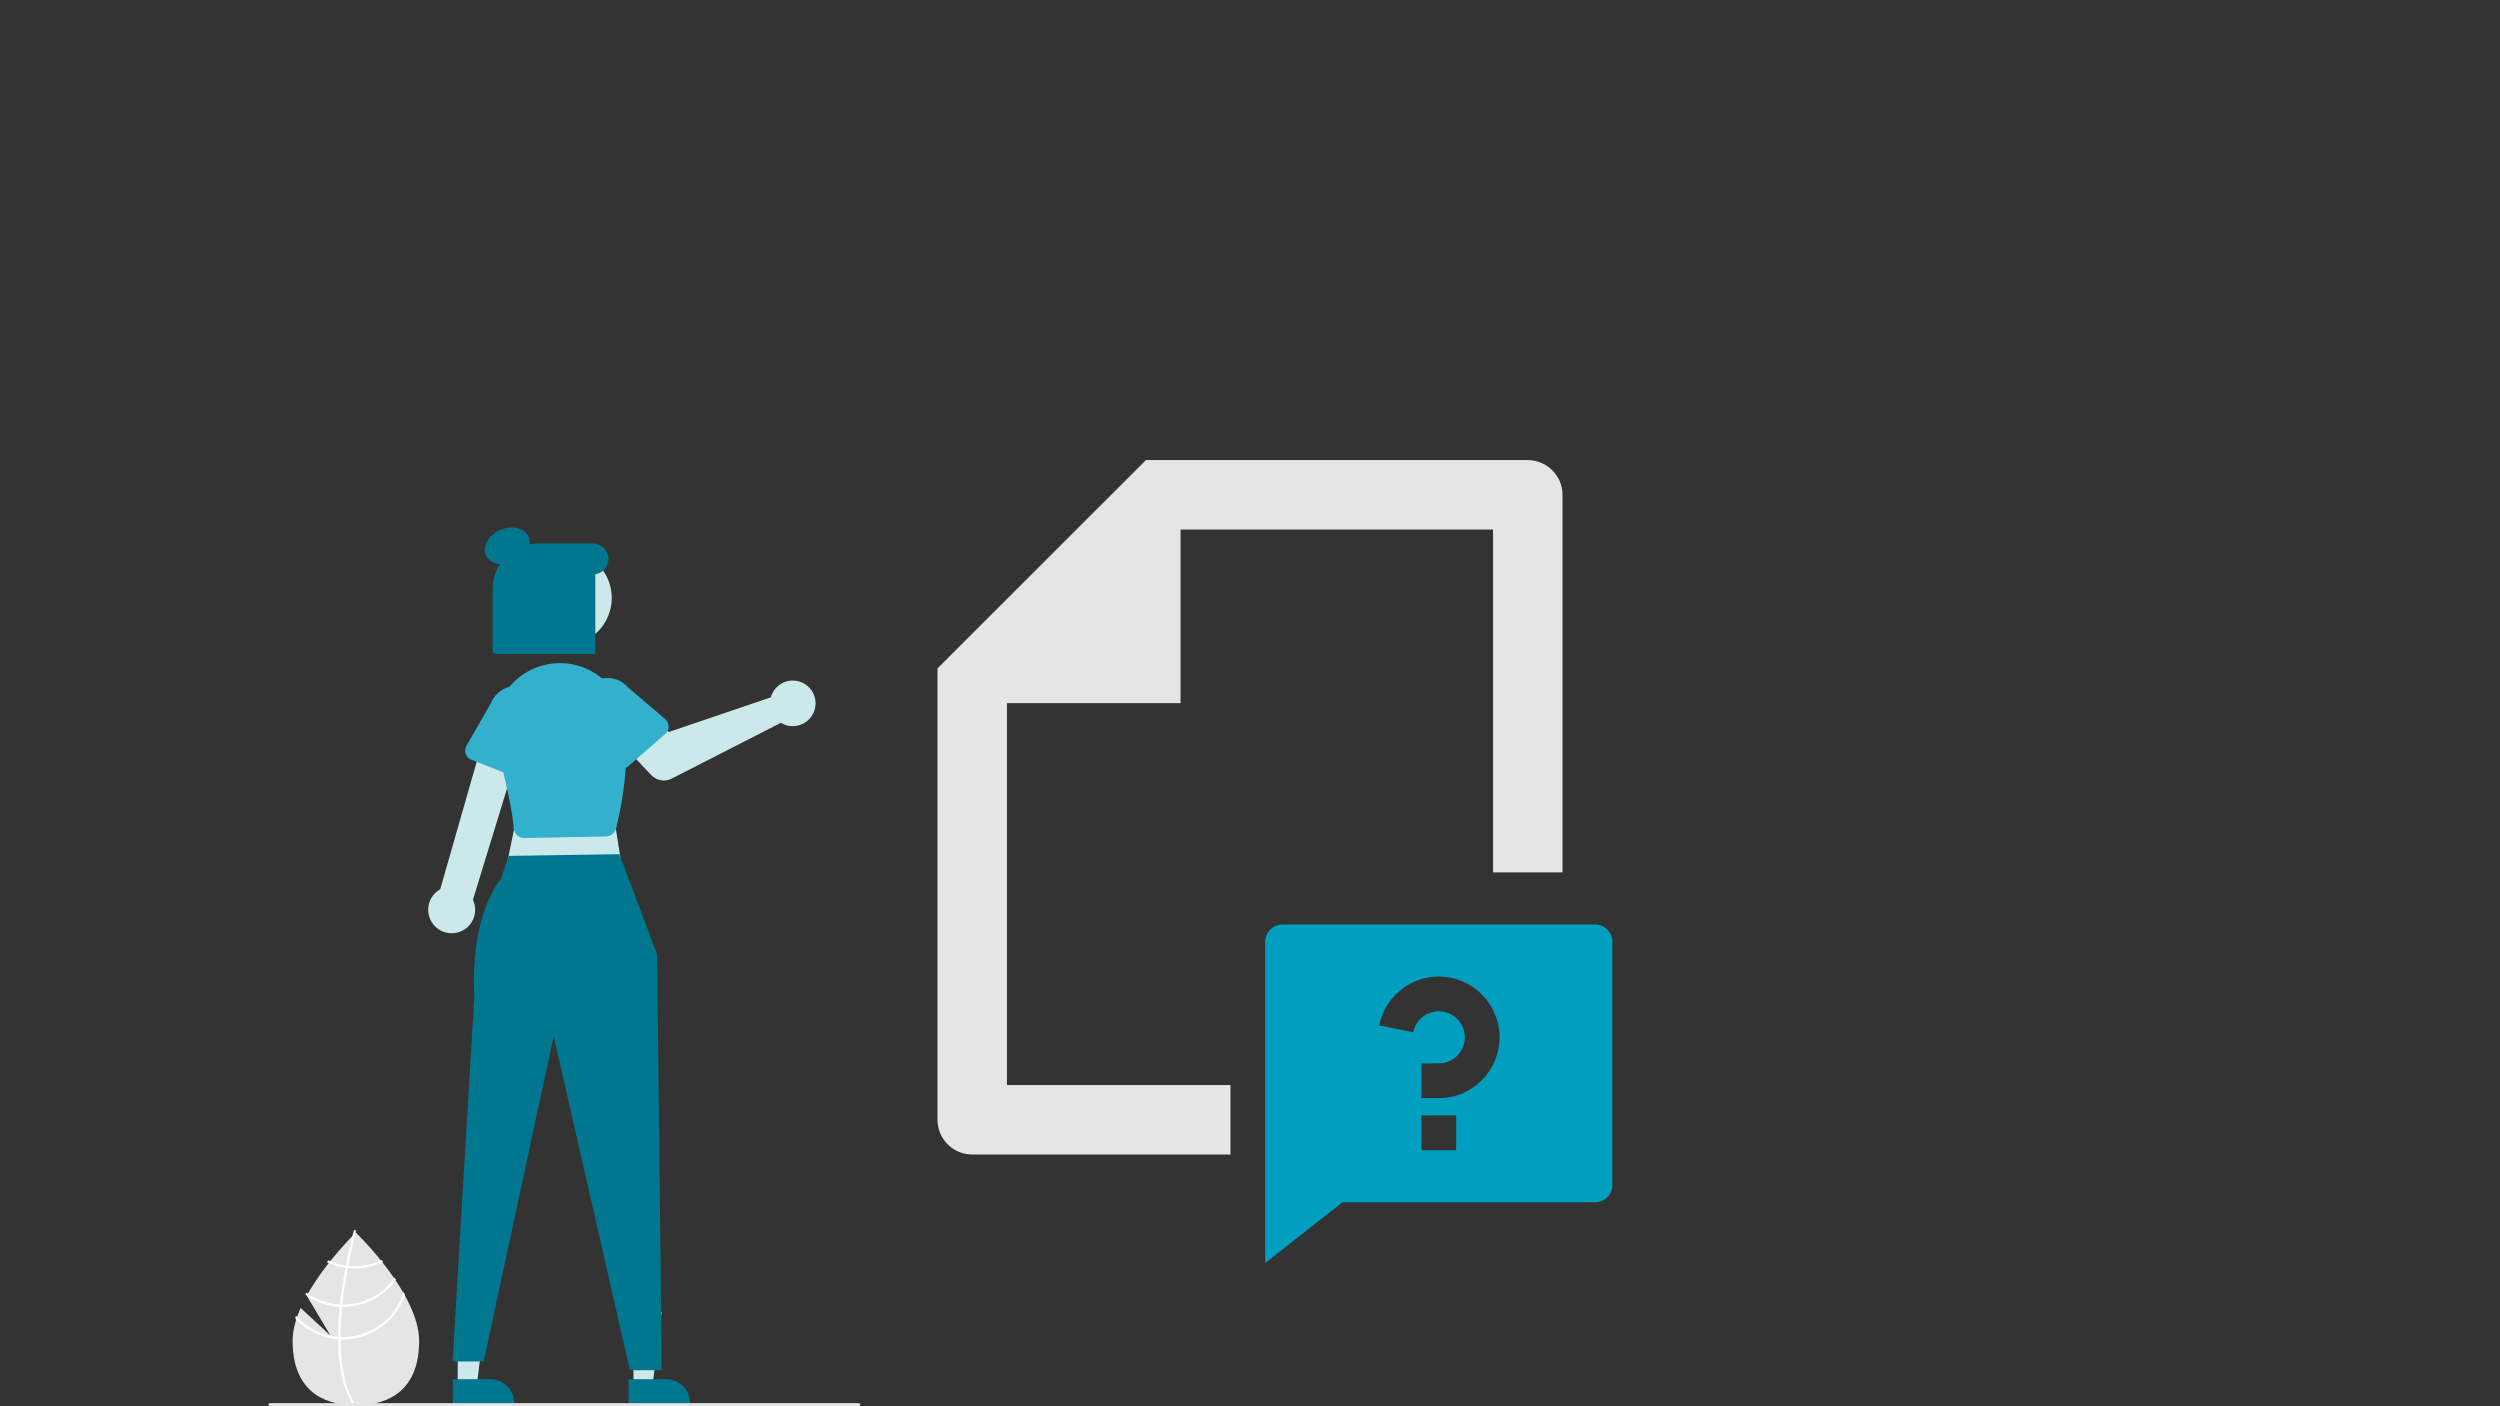 <svg width="384" height="216" viewBox="0 0 384 216" fill="none" xmlns="http://www.w3.org/2000/svg">
<rect x="0" y="0" width="384" height="216" fill="#333333" stroke="none"/>
<path fill-rule="evenodd" clip-rule="evenodd" d="M176.016 70.667L144 102.667V171.963C143.99 173.377 144.542 174.738 145.536 175.745C146.529 176.752 147.882 177.323 149.296 177.333H189V166.667H154.667V108H181.333V81.333L229.333 81.333V134H240V75.957C240 73.093 237.6 70.667 234.656 70.667L176.016 70.667Z" fill="#E5E5E5"/>
<path d="M206.212 184.667L194.333 194V144.667C194.333 143.194 195.527 142 197 142H245C246.473 142 247.667 143.194 247.667 144.667V182C247.667 183.473 246.473 184.667 245 184.667H206.212ZM218.333 171.333V176.667H223.667V171.333H218.333ZM211.846 157.503L217.077 158.549C217.442 156.715 219.059 155.333 221 155.333C223.209 155.333 225 157.124 225 159.333C225 161.542 223.209 163.333 221 163.333H218.333V168.667H221C226.155 168.667 230.333 164.488 230.333 159.333C230.333 154.179 226.155 150 221 150C216.472 150 212.697 153.225 211.846 157.503Z" fill="#009EBF"/>
<path d="M70.306 212.803L73.235 212.803L74.628 201.499L70.305 201.499L70.306 212.803Z" fill="#CBE8EA"/>
<path d="M97.301 212.803L100.23 212.803L101.623 201.499L97.301 201.499L97.301 212.803Z" fill="#CBE8EA"/>
<path d="M93.765 121.985L95.676 134.177L77.52 134.416L79.909 122.703L93.765 121.985Z" fill="#CBE8EA"/>
<path d="M70.345 143.212C70.85 143.074 71.32 142.827 71.719 142.488C72.119 142.149 72.44 141.727 72.659 141.251C72.878 140.774 72.99 140.256 72.987 139.731C72.984 139.207 72.866 138.69 72.641 138.216L80.365 113.017L74.684 111.891L67.62 136.59C66.849 137.02 66.263 137.718 65.973 138.552C65.682 139.385 65.707 140.296 66.043 141.113C66.379 141.929 67.002 142.593 67.795 142.98C68.588 143.367 69.495 143.45 70.345 143.212Z" fill="#CBE8EA"/>
<path d="M118.584 106.586C118.508 106.755 118.447 106.929 118.399 107.108L102.733 112.435L99.706 109.788L95.118 113.838L100.022 119.044C100.418 119.464 100.94 119.745 101.509 119.843C102.078 119.942 102.664 119.853 103.178 119.59L119.941 111.022C120.548 111.394 121.253 111.573 121.963 111.534C122.673 111.495 123.355 111.241 123.917 110.805C124.479 110.37 124.896 109.773 125.111 109.095C125.326 108.416 125.329 107.689 125.121 107.008C124.913 106.328 124.503 105.727 123.945 105.286C123.387 104.844 122.708 104.583 121.998 104.537C121.288 104.492 120.582 104.663 119.972 105.029C119.362 105.395 118.878 105.938 118.584 106.586Z" fill="#CBE8EA"/>
<path d="M80.251 95.348C78.316 91.806 79.617 87.365 83.156 85.429C86.696 83.493 91.134 84.794 93.07 88.336C95.004 91.879 93.704 96.32 90.164 98.256C86.624 100.192 82.186 98.89 80.251 95.348Z" fill="#CBE8EA"/>
<path d="M46.176 200.908L50.75 205.121L47.115 199.018C49.979 193.822 54.662 189.331 54.662 189.331C54.662 189.331 64.379 198.646 64.379 205.969C64.379 213.291 60.029 215.848 54.662 215.848C49.296 215.848 44.946 213.291 44.946 205.969C44.946 204.339 45.428 202.61 46.176 200.908Z" fill="#E5E5E5"/>
<path d="M51.926 205.35V205.711C51.947 209.906 52.655 213.18 54.042 215.485C54.062 215.519 54.083 215.551 54.103 215.585L54.258 215.49L54.406 215.397C52.867 212.908 52.322 209.39 52.303 205.731C52.301 205.613 52.299 205.493 52.301 205.373C52.306 203.824 52.401 202.257 52.553 200.735C52.563 200.617 52.576 200.497 52.589 200.377C52.799 198.369 53.103 196.45 53.413 194.783C53.435 194.665 53.458 194.547 53.481 194.431C54.019 191.611 54.567 189.569 54.692 189.117C54.706 189.062 54.715 189.031 54.717 189.024L54.547 188.976L54.546 188.974L54.374 188.926C54.372 188.933 54.342 189.035 54.292 189.224C54.101 189.932 53.605 191.853 53.117 194.386C53.096 194.501 53.072 194.619 53.051 194.737C52.797 196.089 52.549 197.601 52.353 199.187C52.303 199.586 52.258 199.979 52.219 200.367C52.205 200.486 52.192 200.606 52.181 200.724C52.017 202.37 51.932 203.912 51.926 205.35Z" fill="white"/>
<path d="M53.117 194.385C53.237 194.401 53.358 194.417 53.482 194.429C53.816 194.464 54.152 194.481 54.489 194.481C55.922 194.483 57.338 194.163 58.631 193.545C58.706 193.64 58.781 193.734 58.858 193.831C57.497 194.495 56.003 194.84 54.489 194.838C54.13 194.838 53.771 194.819 53.414 194.781C53.292 194.769 53.171 194.753 53.051 194.735C52.064 194.593 51.103 194.302 50.203 193.872C50.28 193.774 50.355 193.677 50.428 193.582C51.28 193.981 52.186 194.251 53.117 194.385Z" fill="white"/>
<path d="M52.219 200.366C52.342 200.373 52.465 200.376 52.589 200.376C52.626 200.378 52.665 200.378 52.703 200.378C54.256 200.378 55.786 200.002 57.163 199.283C58.54 198.563 59.722 197.521 60.609 196.245C60.681 196.351 60.752 196.456 60.822 196.563C59.897 197.854 58.678 198.906 57.266 199.631C55.854 200.357 54.29 200.735 52.703 200.736C52.653 200.736 52.603 200.736 52.553 200.734C52.428 200.732 52.305 200.728 52.181 200.723C50.275 200.625 48.437 199.98 46.887 198.865C46.944 198.759 47.001 198.654 47.06 198.549C48.566 199.644 50.359 200.275 52.219 200.366Z" fill="white"/>
<path d="M51.926 205.349C52.051 205.36 52.175 205.367 52.3 205.373C52.434 205.378 52.568 205.382 52.702 205.382C54.789 205.379 56.82 204.7 58.489 203.447C60.158 202.193 61.377 200.432 61.962 198.427C62.043 198.572 62.123 198.715 62.2 198.86C61.54 200.86 60.268 202.601 58.563 203.836C56.858 205.071 54.807 205.737 52.702 205.739C52.568 205.739 52.434 205.737 52.302 205.73C52.176 205.726 52.051 205.719 51.926 205.71C49.401 205.513 47.046 204.362 45.337 202.492C45.374 202.36 45.417 202.23 45.46 202.097C47.111 203.982 49.43 205.148 51.926 205.349Z" fill="white"/>
<path d="M76.017 100.453H91.445V87.027C91.429 86.196 91.085 85.405 90.487 84.827C89.889 84.25 89.087 83.933 88.256 83.946H83.128C79.207 83.946 76.017 87.027 76.017 90.814V100.453Z" fill="#00778F"/>
<path d="M69.558 215.643L79.002 215.643V215.524C79.002 214.548 78.615 213.613 77.925 212.923C77.236 212.233 76.301 211.845 75.326 211.845L69.558 211.846L69.558 215.643Z" fill="#00778F"/>
<path d="M96.554 215.643L105.998 215.643V215.524C105.998 214.548 105.611 213.613 104.921 212.923C104.232 212.233 103.297 211.845 102.322 211.845L96.554 211.846L96.554 215.643Z" fill="#00778F"/>
<path d="M95.15 131.203L100.932 146.61L101.649 210.462H96.751L85.046 159.161L74.295 209.123H69.517L72.862 152.945C72.862 152.945 71.875 141.67 76.923 135.016L78.151 131.464L95.15 131.203Z" fill="#00778F"/>
<path d="M80.567 128.722L93.082 128.48C93.44 128.472 93.785 128.348 94.065 128.125C94.346 127.902 94.545 127.594 94.633 127.247C95.304 124.588 96.78 117.661 95.997 110.761C95.843 109.424 95.422 108.132 94.76 106.961C94.097 105.79 93.207 104.764 92.141 103.943C91.076 103.123 89.856 102.524 88.555 102.183C87.255 101.842 85.899 101.766 84.568 101.959C83.164 102.16 81.819 102.656 80.62 103.414C79.421 104.172 78.396 105.175 77.612 106.358C76.827 107.54 76.302 108.875 76.07 110.275C75.837 111.675 75.903 113.108 76.263 114.481C77.839 120.467 78.729 124.75 78.908 127.211C78.935 127.567 79.077 127.904 79.313 128.171C79.549 128.438 79.867 128.621 80.216 128.691C80.32 128.712 80.426 128.722 80.532 128.722C80.543 128.722 80.555 128.722 80.567 128.722Z" fill="#33B1CC"/>
<path d="M102.7 111.586C102.699 111.37 102.651 111.157 102.56 110.961C102.469 110.766 102.337 110.592 102.173 110.452L96.437 105.563C95.711 104.73 94.685 104.22 93.583 104.143C92.482 104.067 91.395 104.431 90.562 105.155C89.728 105.88 89.215 106.905 89.136 108.007C89.057 109.109 89.418 110.197 90.14 111.033L94.225 117.398C94.342 117.58 94.496 117.734 94.677 117.851C94.859 117.968 95.064 118.044 95.277 118.074C95.491 118.104 95.709 118.088 95.915 118.027C96.122 117.965 96.313 117.86 96.476 117.718L102.187 112.727C102.349 112.585 102.479 112.409 102.568 112.213C102.657 112.016 102.702 111.802 102.7 111.586Z" fill="#33B1CC"/>
<path d="M80.711 119.402C80.902 119.301 81.069 119.161 81.2 118.99C81.332 118.819 81.425 118.621 81.474 118.411L83.17 111.064C83.574 110.036 83.554 108.89 83.114 107.876C82.675 106.863 81.852 106.066 80.825 105.659C79.799 105.252 78.653 105.269 77.64 105.706C76.626 106.143 75.827 106.964 75.417 107.99L71.652 114.55C71.544 114.737 71.478 114.945 71.459 115.16C71.439 115.375 71.466 115.592 71.537 115.795C71.609 115.999 71.723 116.185 71.873 116.34C72.022 116.496 72.204 116.617 72.405 116.696L79.462 119.47C79.663 119.55 79.879 119.584 80.094 119.572C80.309 119.56 80.52 119.502 80.711 119.402Z" fill="#33B1CC"/>
<path d="M74.64 85.258C74.06 83.9 75.057 82.173 76.865 81.4C78.674 80.627 80.61 81.101 81.19 82.458C81.769 83.816 80.773 85.543 78.964 86.316C77.155 87.089 75.219 86.615 74.64 85.258Z" fill="#00778F"/>
<path d="M82.653 83.47H91.008C91.621 83.462 92.214 83.686 92.668 84.097C93.122 84.508 93.405 85.076 93.458 85.687C93.48 86.011 93.434 86.337 93.325 86.643C93.216 86.95 93.045 87.23 92.823 87.468C92.601 87.705 92.332 87.894 92.034 88.024C91.736 88.153 91.415 88.22 91.09 88.22C90.46 88.22 89.856 88.471 89.411 88.916C88.966 89.361 88.716 89.965 88.716 90.595V100.333H75.662V90.466C75.662 89.547 75.843 88.638 76.194 87.789C76.545 86.94 77.06 86.169 77.71 85.519C78.359 84.87 79.129 84.354 79.978 84.003C80.826 83.651 81.735 83.47 82.653 83.47Z" fill="#00778F"/>
<path d="M41.467 216H131.898C131.961 216 132.022 215.975 132.066 215.93C132.111 215.886 132.136 215.825 132.136 215.762C132.136 215.699 132.111 215.639 132.066 215.594C132.022 215.55 131.961 215.525 131.898 215.525H41.467C41.404 215.525 41.343 215.55 41.299 215.594C41.254 215.639 41.229 215.699 41.229 215.762C41.229 215.825 41.254 215.886 41.299 215.93C41.343 215.975 41.404 216 41.467 216Z" fill="#E5E5E5"/>
</svg>
